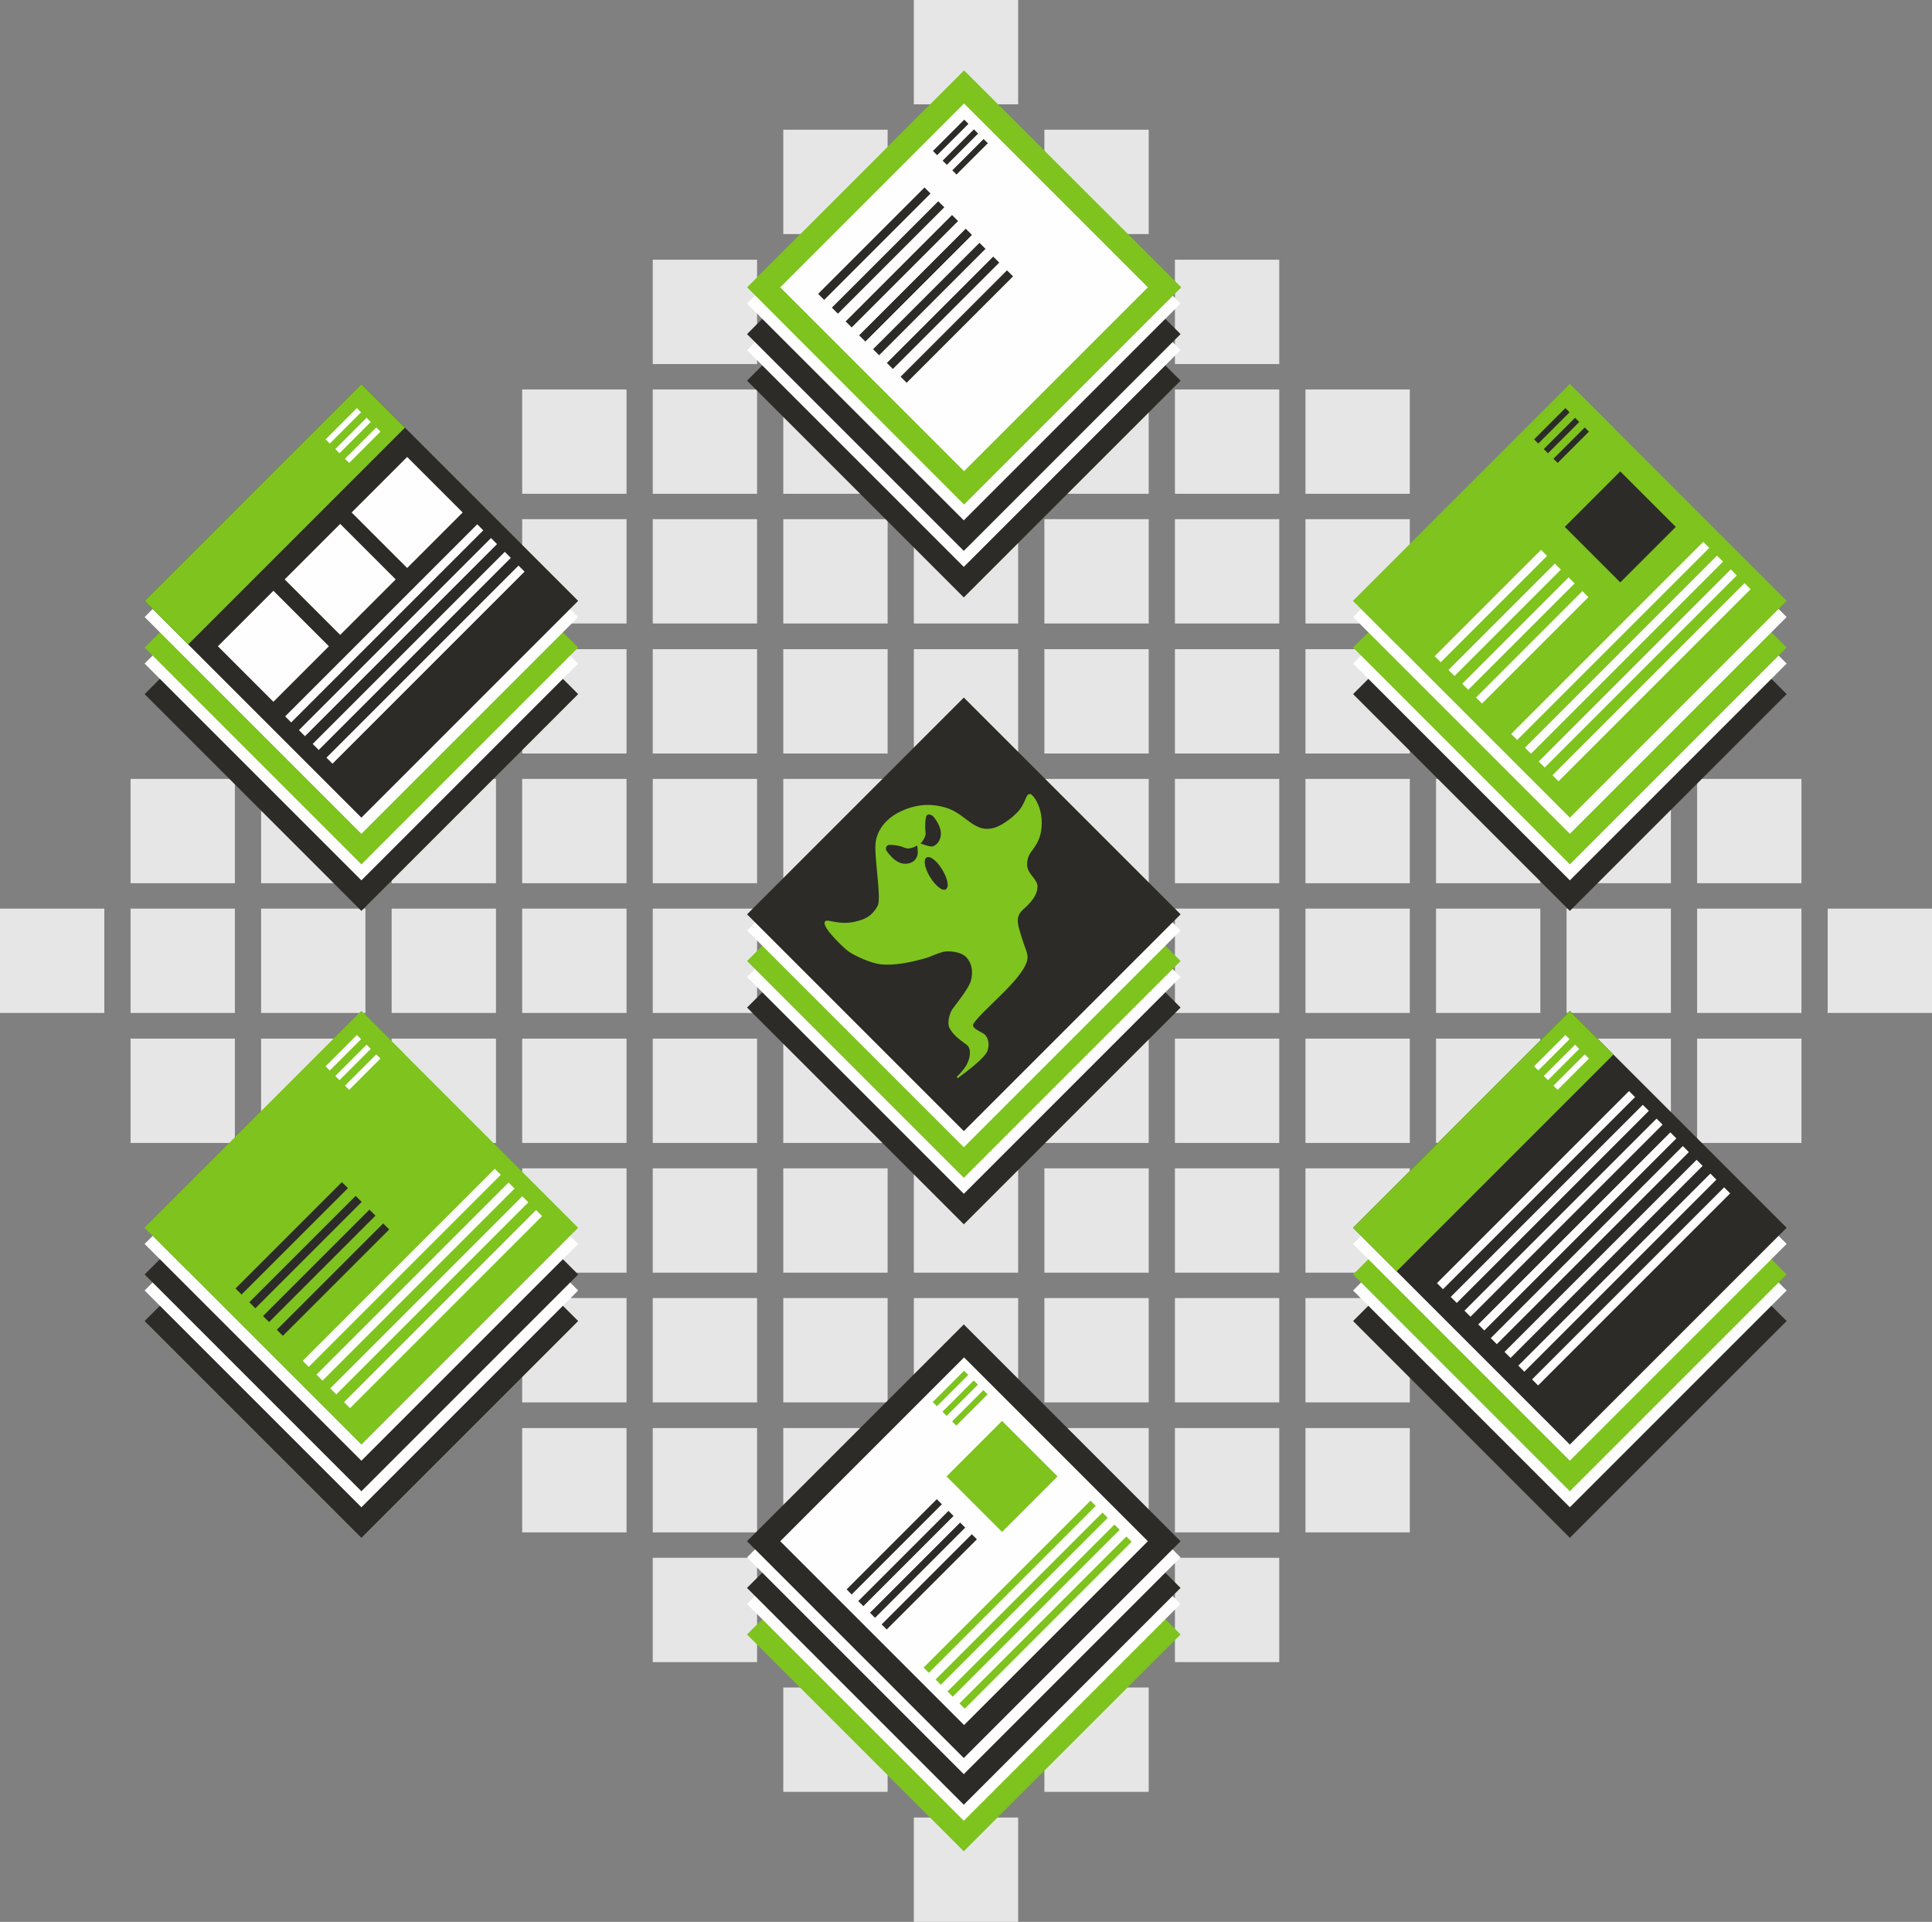 <?xml version="1.0" encoding="UTF-8"?>
<!DOCTYPE svg PUBLIC "-//W3C//DTD SVG 1.1//EN" "http://www.w3.org/Graphics/SVG/1.1/DTD/svg11.dtd">
<!-- Creator: CorelDRAW X8 -->
<svg xmlns="http://www.w3.org/2000/svg" xml:space="preserve" width="7in" height="6.963in" version="1.1" style="shape-rendering:geometricPrecision; text-rendering:geometricPrecision; image-rendering:optimizeQuality; fill-rule:evenodd; clip-rule:evenodd"
viewBox="0 0 7000 6963"
 xmlns:xlink="http://www.w3.org/1999/xlink">
 <rect x="0" y="0" width="7000" height="6963" fill="#808080" stroke="none"/>
 <defs>
  <style type="text/css">
   <![CDATA[
    .fil2 {fill:#FEFEFE}
    .fil1 {fill:#2C2B27}
    .fil4 {fill:#7EC31E}
    .fil3 {fill:#7EC31E}
    .fil0 {fill:#E6E6E6}
    .fil5 {fill:#FEFEFE}
   ]]>
  </style>
 </defs>
 <g id="Layer_x0020_1">
  <g id="_2032944766544">
   <g>
    <rect class="fil0" x="3311" width="378" height="378"/>
    <rect class="fil0" x="2838" y="470" width="378" height="378"/>
    <rect class="fil0" x="3311" y="470" width="378" height="378"/>
    <rect class="fil0" x="3784" y="470" width="378" height="378"/>
    <rect class="fil0" x="2365" y="941" width="378" height="378"/>
    <rect class="fil0" x="2838" y="941" width="378" height="378"/>
    <rect class="fil0" x="3311" y="941" width="378" height="378"/>
    <rect class="fil0" x="3784" y="941" width="378" height="378"/>
    <rect class="fil0" x="4257" y="941" width="378" height="378"/>
    <rect class="fil0" x="1892" y="1411" width="378" height="378"/>
    <rect class="fil0" x="2365" y="1411" width="378" height="378"/>
    <rect class="fil0" x="2838" y="1411" width="378" height="378"/>
    <rect class="fil0" x="3311" y="1411" width="378" height="378"/>
    <rect class="fil0" x="3784" y="1411" width="378" height="378"/>
    <rect class="fil0" x="4257" y="1411" width="378" height="378"/>
    <rect class="fil0" x="4730" y="1411" width="378" height="378"/>
    <rect class="fil0" x="1419" y="1881" width="378" height="378"/>
    <rect class="fil0" x="1892" y="1881" width="378" height="378"/>
    <rect class="fil0" x="2365" y="1881" width="378" height="378"/>
    <rect class="fil0" x="2838" y="1881" width="378" height="378"/>
    <rect class="fil0" x="3311" y="1881" width="378" height="378"/>
    <rect class="fil0" x="3784" y="1881" width="378" height="378"/>
    <rect class="fil0" x="4257" y="1881" width="378" height="378"/>
    <rect class="fil0" x="4730" y="1881" width="378" height="378"/>
    <rect class="fil0" x="5203" y="1881" width="378" height="378"/>
    <rect class="fil0" x="946" y="2352" width="378" height="378"/>
    <rect class="fil0" x="1419" y="2352" width="378" height="378"/>
    <rect class="fil0" x="1892" y="2352" width="378" height="378"/>
    <rect class="fil0" x="2365" y="2352" width="378" height="378"/>
    <rect class="fil0" x="2838" y="2352" width="378" height="378"/>
    <rect class="fil0" x="3311" y="2352" width="378" height="378"/>
    <rect class="fil0" x="3784" y="2352" width="378" height="378"/>
    <rect class="fil0" x="4257" y="2352" width="378" height="378"/>
    <rect class="fil0" x="4730" y="2352" width="378" height="378"/>
    <rect class="fil0" x="5203" y="2352" width="378" height="378"/>
    <rect class="fil0" x="5676" y="2352" width="378" height="378"/>
    <rect class="fil0" x="473" y="2822" width="378" height="378"/>
    <rect class="fil0" x="946" y="2822" width="378" height="378"/>
    <rect class="fil0" x="1419" y="2822" width="378" height="378"/>
    <rect class="fil0" x="1892" y="2822" width="378" height="378"/>
    <rect class="fil0" x="2365" y="2822" width="378" height="378"/>
    <rect class="fil0" x="2838" y="2822" width="378" height="378"/>
    <rect class="fil0" x="3311" y="2822" width="378" height="378"/>
    <rect class="fil0" x="3784" y="2822" width="378" height="378"/>
    <rect class="fil0" x="4257" y="2822" width="378" height="378"/>
    <rect class="fil0" x="4730" y="2822" width="378" height="378"/>
    <rect class="fil0" x="5203" y="2822" width="378" height="378"/>
    <rect class="fil0" x="5676" y="2822" width="378" height="378"/>
    <rect class="fil0" x="6149" y="2822" width="378" height="378"/>
    <rect class="fil0" y="3292" width="378" height="378"/>
    <rect class="fil0" x="473" y="3292" width="378" height="378"/>
    <rect class="fil0" x="946" y="3292" width="378" height="378"/>
    <rect class="fil0" x="1419" y="3292" width="378" height="378"/>
    <rect class="fil0" x="1892" y="3292" width="378" height="378"/>
    <rect class="fil0" x="2365" y="3292" width="378" height="378"/>
    <rect class="fil0" x="2838" y="3292" width="378" height="378"/>
    <rect class="fil0" x="3311" y="3292" width="378" height="378"/>
    <rect class="fil0" x="3784" y="3292" width="378" height="378"/>
    <rect class="fil0" x="4257" y="3292" width="378" height="378"/>
    <rect class="fil0" x="4730" y="3292" width="378" height="378"/>
    <rect class="fil0" x="5203" y="3292" width="378" height="378"/>
    <rect class="fil0" x="5676" y="3292" width="378" height="378"/>
    <rect class="fil0" x="6149" y="3292" width="378" height="378"/>
    <rect class="fil0" x="6622" y="3292" width="378" height="378"/>
    <rect class="fil0" x="473" y="3763" width="378" height="378"/>
    <rect class="fil0" x="946" y="3763" width="378" height="378"/>
    <rect class="fil0" x="1419" y="3763" width="378" height="378"/>
    <rect class="fil0" x="1892" y="3763" width="378" height="378"/>
    <rect class="fil0" x="2365" y="3763" width="378" height="378"/>
    <rect class="fil0" x="2838" y="3763" width="378" height="378"/>
    <rect class="fil0" x="3311" y="3763" width="378" height="378"/>
    <rect class="fil0" x="3784" y="3763" width="378" height="378"/>
    <rect class="fil0" x="4257" y="3763" width="378" height="378"/>
    <rect class="fil0" x="4730" y="3763" width="378" height="378"/>
    <rect class="fil0" x="5203" y="3763" width="378" height="378"/>
    <rect class="fil0" x="5676" y="3763" width="378" height="378"/>
    <rect class="fil0" x="6149" y="3763" width="378" height="378"/>
    <rect class="fil0" x="946" y="4233" width="378" height="378"/>
    <rect class="fil0" x="1419" y="4233" width="378" height="378"/>
    <rect class="fil0" x="1892" y="4233" width="378" height="378"/>
    <rect class="fil0" x="2365" y="4233" width="378" height="378"/>
    <rect class="fil0" x="2838" y="4233" width="378" height="378"/>
    <rect class="fil0" x="3311" y="4233" width="378" height="378"/>
    <rect class="fil0" x="3784" y="4233" width="378" height="378"/>
    <rect class="fil0" x="4257" y="4233" width="378" height="378"/>
    <rect class="fil0" x="4730" y="4233" width="378" height="378"/>
    <rect class="fil0" x="5203" y="4233" width="378" height="378"/>
    <rect class="fil0" x="5676" y="4233" width="378" height="378"/>
    <rect class="fil0" x="1419" y="4703" width="378" height="378"/>
    <rect class="fil0" x="1892" y="4703" width="378" height="378"/>
    <rect class="fil0" x="2365" y="4703" width="378" height="378"/>
    <rect class="fil0" x="2838" y="4703" width="378" height="378"/>
    <rect class="fil0" x="3311" y="4703" width="378" height="378"/>
    <rect class="fil0" x="3784" y="4703" width="378" height="378"/>
    <rect class="fil0" x="4257" y="4703" width="378" height="378"/>
    <rect class="fil0" x="4730" y="4703" width="378" height="378"/>
    <rect class="fil0" x="5203" y="4703" width="378" height="378"/>
    <rect class="fil0" x="1892" y="5174" width="378" height="378"/>
    <rect class="fil0" x="2365" y="5174" width="378" height="378"/>
    <rect class="fil0" x="2838" y="5174" width="378" height="378"/>
    <rect class="fil0" x="3311" y="5174" width="378" height="378"/>
    <rect class="fil0" x="3784" y="5174" width="378" height="378"/>
    <rect class="fil0" x="4257" y="5174" width="378" height="378"/>
    <rect class="fil0" x="4730" y="5174" width="378" height="378"/>
    <rect class="fil0" x="2365" y="5644" width="378" height="378"/>
    <rect class="fil0" x="2838" y="5644" width="378" height="378"/>
    <rect class="fil0" x="3311" y="5644" width="378" height="378"/>
    <rect class="fil0" x="3784" y="5644" width="378" height="378"/>
    <rect class="fil0" x="4257" y="5644" width="378" height="378"/>
    <rect class="fil0" x="2838" y="6114" width="378" height="378"/>
    <rect class="fil0" x="3311" y="6114" width="378" height="378"/>
    <rect class="fil0" x="3784" y="6114" width="378" height="378"/>
    <rect class="fil0" x="3311" y="6585" width="378" height="378"/>
   </g>
   <g>
    <g>
     <g>
      <rect class="fil1" transform="matrix(0.209 -0.209 0.209 0.209 523.98 2514.85)" width="3758" height="3758"/>
      <rect class="fil2" transform="matrix(0.209 -0.209 0.209 0.209 523.98 2404.21)" width="3758" height="3758"/>
     </g>
     <g>
      <rect class="fil3" transform="matrix(0.209 -0.209 0.209 0.209 523.98 2346.17)" width="3758" height="3758"/>
      <rect class="fil2" transform="matrix(0.209 -0.209 0.209 0.209 523.98 2235.54)" width="3758" height="3758"/>
     </g>
     <g>
      <rect class="fil1" transform="matrix(0.209 -0.209 0.209 0.209 523.98 2177.01)" width="3758" height="3758"/>
      <rect class="fil3" transform="matrix(0.209 -0.209 0.042 0.042 523.98 2177.01)" width="3758" height="3758"/>
      <g>
       <rect class="fil2" transform="matrix(1.031 -1.031 0.069 0.069 1033.2 2595.53)" width="675" height="317"/>
       <rect class="fil2" transform="matrix(1.031 -1.031 0.069 0.069 1083.07 2645.4)" width="675" height="317"/>
       <rect class="fil2" transform="matrix(1.031 -1.031 0.069 0.069 1132.94 2695.27)" width="675" height="317"/>
       <rect class="fil2" transform="matrix(1.031 -1.031 0.069 0.069 1182.81 2745.14)" width="675" height="317"/>
      </g>
      <g>
       <rect class="fil2" transform="matrix(0.168 -0.168 0.048 0.048 1179.72 1591.9)" width="675" height="317"/>
       <rect class="fil2" transform="matrix(0.168 -0.168 0.048 0.048 1214.81 1626.99)" width="675" height="317"/>
       <rect class="fil2" transform="matrix(0.168 -0.168 0.048 0.048 1249.9 1662.08)" width="675" height="317"/>
      </g>
     </g>
    </g>
    <g>
     <rect class="fil2" transform="matrix(0.91 -0.91 0.91 0.91 1274.1 1856.77)" width="221" height="221"/>
     <rect class="fil2" transform="matrix(0.91 -0.91 0.91 0.91 1031.51 2099.24)" width="221" height="221"/>
     <rect class="fil2" transform="matrix(0.91 -0.91 0.91 0.91 789.489 2341.5)" width="221" height="221"/>
    </g>
   </g>
   <g>
    <g>
     <rect class="fil1" transform="matrix(0.209 -0.209 0.209 0.209 523.98 4786.21)" width="3758" height="3758"/>
     <rect class="fil2" transform="matrix(0.209 -0.209 0.209 0.209 523.98 4675.58)" width="3758" height="3758"/>
    </g>
    <g>
     <rect class="fil1" transform="matrix(0.209 -0.209 0.209 0.209 523.98 4617.54)" width="3758" height="3758"/>
     <rect class="fil2" transform="matrix(0.209 -0.209 0.209 0.209 523.98 4506.9)" width="3758" height="3758"/>
    </g>
    <g>
     <rect class="fil3" transform="matrix(0.209 -0.209 0.209 0.209 523.98 4448.38)" width="3758" height="3758"/>
     <rect class="fil3" transform="matrix(0.209 -0.209 0.042 0.042 523.98 4448.38)" width="3758" height="3758"/>
     <g>
      <g>
       <rect class="fil1" transform="matrix(0.571 -0.571 0.069 0.069 853.38 4668.29)" width="675" height="317"/>
       <rect class="fil1" transform="matrix(0.571 -0.571 0.069 0.069 903.252 4718.16)" width="675" height="317"/>
       <rect class="fil1" transform="matrix(0.571 -0.571 0.069 0.069 953.124 4768.04)" width="675" height="317"/>
      </g>
      <rect class="fil1" transform="matrix(0.571 -0.571 0.069 0.069 1003 4817.91)" width="675" height="317"/>
     </g>
     <g>
      <rect class="fil2" transform="matrix(1.031 -1.031 0.069 0.069 1096.75 4930.45)" width="675" height="317"/>
      <rect class="fil2" transform="matrix(1.031 -1.031 0.069 0.069 1146.62 4980.32)" width="675" height="317"/>
      <rect class="fil2" transform="matrix(1.031 -1.031 0.069 0.069 1196.49 5030.19)" width="675" height="317"/>
      <rect class="fil2" transform="matrix(1.031 -1.031 0.069 0.069 1246.37 5080.06)" width="675" height="317"/>
     </g>
     <g>
      <rect class="fil2" transform="matrix(0.168 -0.168 0.048 0.048 1179.72 3863.27)" width="675" height="317"/>
      <rect class="fil2" transform="matrix(0.168 -0.168 0.048 0.048 1214.81 3898.36)" width="675" height="317"/>
      <rect class="fil2" transform="matrix(0.168 -0.168 0.048 0.048 1249.9 3933.45)" width="675" height="317"/>
     </g>
    </g>
   </g>
   <g>
    <g>
     <rect class="fil1" transform="matrix(0.209 -0.209 0.209 0.209 2706.72 3650.49)" width="3758" height="3758"/>
     <rect class="fil2" transform="matrix(0.209 -0.209 0.209 0.209 2706.72 3539.88)" width="3758" height="3758"/>
    </g>
    <g>
     <rect class="fil3" transform="matrix(0.209 -0.209 0.209 0.209 2706.72 3481.86)" width="3758" height="3758"/>
     <rect class="fil2" transform="matrix(0.209 -0.209 0.209 0.209 2706.72 3371.24)" width="3758" height="3758"/>
    </g>
    <rect class="fil1" transform="matrix(0.209 -0.209 0.209 0.209 2706.72 3312.73)" width="3758" height="3758"/>
    <path class="fil4" d="M3772 3012c13,-81 -29,-134 -39,-135 -19,-3 -14,37 -54,73 -19,18 -49,40 -73,48 -73,24 -102,-44 -171,-69 -52,-18 -111,-19 -174,12 -45,22 -80,59 -88,108 -8,49 22,204 7,233 -17,30 -36,45 -69,54 -71,21 -113,-10 -122,3 -13,17 57,85 80,104 26,21 91,48 123,51 53,5 109,-8 160,-22 25,-7 50,-22 76,-25 25,-1 57,4 74,22 20,23 24,52 16,83 -6,25 -43,72 -68,105 -10,16 -19,50 -10,67 14,26 31,38 63,62 17,13 12,46 2,66 -9,19 -24,35 -38,49l2 6c44,-32 100,-76 109,-100 9,-27 1,-54 -16,-63 -18,-11 -46,-21 -33,-38 38,-54 194,-172 194,-238 0,-18 -13,-43 -22,-74 -11,-38 -25,-68 3,-96 13,-13 53,-43 55,-84 2,-19 -19,-37 -29,-54 -15,-22 -9,-55 7,-75 21,-28 30,-46 35,-73zm-452 96c-9,18 -32,25 -53,20 -19,-5 -35,-20 -47,-35 -4,-5 -8,-10 -10,-15 -1,-7 2,-13 7,-16 3,-1 5,-1 9,-1 12,0 24,2 36,5 10,2 19,9 30,8 19,-2 31,-11 31,-11 2,16 5,33 -3,45zm15 -52c0,0 11,-9 17,-27 4,-9 0,-21 0,-30 0,-12 0,-25 3,-36 0,-3 1,-7 2,-8 4,-5 12,-5 17,-2 5,2 9,7 13,12 12,17 22,35 22,56 0,20 -12,41 -31,46 -14,0 -28,-6 -43,-11zm92 166c-12,8 -37,-12 -57,-44 -19,-31 -26,-63 -13,-71 12,-8 38,12 57,44 19,31 26,63 13,71z"/>
   </g>
   <g>
    <g>
     <g>
      <rect class="fil1" transform="matrix(0.209 -0.209 0.209 0.209 4902.49 4786.21)" width="3758" height="3758"/>
      <rect class="fil2" transform="matrix(0.209 -0.209 0.209 0.209 4902.49 4675.58)" width="3758" height="3758"/>
     </g>
     <g>
      <rect class="fil3" transform="matrix(0.209 -0.209 0.209 0.209 4902.49 4617.54)" width="3758" height="3758"/>
      <rect class="fil2" transform="matrix(0.209 -0.209 0.209 0.209 4902.49 4506.9)" width="3758" height="3758"/>
     </g>
     <g>
      <rect class="fil1" transform="matrix(0.209 -0.209 0.209 0.209 4902.49 4448.38)" width="3758" height="3758"/>
      <rect class="fil3" transform="matrix(0.209 -0.209 0.042 0.042 4902.49 4448.38)" width="3758" height="3758"/>
      <g>
       <rect class="fil2" transform="matrix(1.031 -1.031 0.069 0.069 5206.35 4648.96)" width="675" height="317"/>
       <rect class="fil2" transform="matrix(1.031 -1.031 0.069 0.069 5256.22 4698.83)" width="675" height="317"/>
       <rect class="fil2" transform="matrix(1.031 -1.031 0.069 0.069 5306.09 4748.71)" width="675" height="317"/>
       <rect class="fil2" transform="matrix(1.031 -1.031 0.069 0.069 5355.96 4798.58)" width="675" height="317"/>
      </g>
      <g>
       <rect class="fil2" transform="matrix(0.168 -0.168 0.048 0.048 5558.23 3863.27)" width="675" height="317"/>
       <rect class="fil2" transform="matrix(0.168 -0.168 0.048 0.048 5593.32 3898.36)" width="675" height="317"/>
       <rect class="fil2" transform="matrix(0.168 -0.168 0.048 0.048 5628.41 3933.45)" width="675" height="317"/>
      </g>
     </g>
    </g>
    <g>
     <rect class="fil2" transform="matrix(1.031 -1.031 0.069 0.069 5401.32 4848.13)" width="675" height="317"/>
     <rect class="fil2" transform="matrix(1.031 -1.031 0.069 0.069 5451.19 4898)" width="675" height="317"/>
     <rect class="fil2" transform="matrix(1.031 -1.031 0.069 0.069 5501.07 4947.87)" width="675" height="317"/>
     <rect class="fil2" transform="matrix(1.031 -1.031 0.069 0.069 5550.94 4997.74)" width="675" height="317"/>
    </g>
   </g>
   <g>
    <g>
     <rect class="fil1" transform="matrix(0.209 -0.209 0.209 0.209 2706.55 1379.16)" width="3758" height="3758"/>
     <rect class="fil2" transform="matrix(0.209 -0.209 0.209 0.209 2706.55 1268.52)" width="3758" height="3758"/>
    </g>
    <g>
     <rect class="fil1" transform="matrix(0.209 -0.209 0.209 0.209 2706.55 1210.48)" width="3758" height="3758"/>
     <rect class="fil2" transform="matrix(0.209 -0.209 0.209 0.209 2706.55 1099.85)" width="3758" height="3758"/>
    </g>
    <polygon class="fil3" points="2707,1041 3493,255 4280,1041 3493,1828 "/>
    <g>
     <rect class="fil3" transform="matrix(1.031 -1.031 0.069 0.069 3279.32 1523.39)" width="675" height="317"/>
     <rect class="fil3" transform="matrix(1.031 -1.031 0.069 0.069 3329.2 1573.27)" width="675" height="317"/>
     <rect class="fil3" transform="matrix(1.031 -1.031 0.069 0.069 3379.07 1623.14)" width="675" height="317"/>
     <rect class="fil3" transform="matrix(1.031 -1.031 0.069 0.069 3428.94 1673.01)" width="675" height="317"/>
    </g>
    <g>
     <polygon class="fil5" points="2827,1041 3493,1707 4159,1041 3493,375 "/>
    </g>
    <g>
     <rect class="fil1" transform="matrix(0.168 -0.168 0.048 0.048 3380.19 546.944)" width="675" height="317"/>
     <rect class="fil1" transform="matrix(0.168 -0.168 0.048 0.048 3415.29 582.035)" width="675" height="317"/>
     <rect class="fil1" transform="matrix(0.168 -0.168 0.048 0.048 3450.38 617.126)" width="675" height="317"/>
    </g>
    <g>
     <g>
      <g>
       <rect class="fil1" transform="matrix(0.571 -0.571 0.069 0.069 3113.49 1215.3)" width="675" height="317"/>
       <rect class="fil1" transform="matrix(0.571 -0.571 0.069 0.069 3163.36 1265.17)" width="675" height="317"/>
       <rect class="fil1" transform="matrix(0.571 -0.571 0.069 0.069 3213.23 1315.05)" width="675" height="317"/>
      </g>
      <rect class="fil1" transform="matrix(0.571 -0.571 0.069 0.069 3263.11 1364.92)" width="675" height="317"/>
     </g>
     <g>
      <g>
       <rect class="fil1" transform="matrix(0.571 -0.571 0.069 0.069 2964.2 1064.71)" width="675" height="317"/>
       <rect class="fil1" transform="matrix(0.571 -0.571 0.069 0.069 3014.07 1114.58)" width="675" height="317"/>
       <rect class="fil1" transform="matrix(0.571 -0.571 0.069 0.069 3063.94 1164.45)" width="675" height="317"/>
      </g>
      <rect class="fil1" transform="matrix(0.571 -0.571 0.069 0.069 3113.82 1214.32)" width="675" height="317"/>
     </g>
    </g>
   </g>
   <g>
    <g>
     <g>
      <rect class="fil1" transform="matrix(0.209 -0.209 0.209 0.209 4902.49 2514.85)" width="3758" height="3758"/>
      <rect class="fil2" transform="matrix(0.209 -0.209 0.209 0.209 4902.49 2404.21)" width="3758" height="3758"/>
     </g>
     <g>
      <rect class="fil3" transform="matrix(0.209 -0.209 0.209 0.209 4902.49 2346.17)" width="3758" height="3758"/>
      <rect class="fil2" transform="matrix(0.209 -0.209 0.209 0.209 4902.49 2235.54)" width="3758" height="3758"/>
     </g>
     <g>
      <rect class="fil3" transform="matrix(0.209 -0.209 0.209 0.209 4902.49 2177.01)" width="3758" height="3758"/>
      <rect class="fil3" transform="matrix(0.209 -0.209 0.042 0.042 4902.49 2177.01)" width="3758" height="3758"/>
      <g>
       <g>
        <rect class="fil2" transform="matrix(0.571 -0.571 0.069 0.069 5198.18 2377.5)" width="675" height="317"/>
        <rect class="fil2" transform="matrix(0.571 -0.571 0.069 0.069 5248.05 2427.37)" width="675" height="317"/>
        <rect class="fil2" transform="matrix(0.571 -0.571 0.069 0.069 5297.92 2477.24)" width="675" height="317"/>
       </g>
       <rect class="fil2" transform="matrix(0.571 -0.571 0.069 0.069 5347.8 2527.12)" width="675" height="317"/>
      </g>
      <g>
       <rect class="fil2" transform="matrix(1.031 -1.031 0.069 0.069 5475.26 2659.08)" width="675" height="317"/>
       <rect class="fil2" transform="matrix(1.031 -1.031 0.069 0.069 5525.13 2708.95)" width="675" height="317"/>
       <rect class="fil2" transform="matrix(1.031 -1.031 0.069 0.069 5575.01 2758.83)" width="675" height="317"/>
       <rect class="fil2" transform="matrix(1.031 -1.031 0.069 0.069 5624.88 2808.7)" width="675" height="317"/>
      </g>
      <g>
       <rect class="fil1" transform="matrix(0.168 -0.168 0.048 0.048 5558.23 1591.9)" width="675" height="317"/>
       <rect class="fil1" transform="matrix(0.168 -0.168 0.048 0.048 5593.32 1626.99)" width="675" height="317"/>
       <rect class="fil1" transform="matrix(0.168 -0.168 0.048 0.048 5628.41 1662.08)" width="675" height="317"/>
      </g>
     </g>
    </g>
    <rect class="fil1" transform="matrix(0.91 -0.91 0.91 0.91 5669.4 1908.95)" width="221" height="221"/>
   </g>
   <g>
    <g>
     <g>
      <rect class="fil3" transform="matrix(0.209 -0.209 0.209 0.209 2706.55 5921.9)" width="3758" height="3758"/>
      <rect class="fil2" transform="matrix(0.209 -0.209 0.209 0.209 2706.55 5811.26)" width="3758" height="3758"/>
     </g>
     <g>
      <rect class="fil1" transform="matrix(0.209 -0.209 0.209 0.209 2706.55 5753.23)" width="3758" height="3758"/>
      <rect class="fil2" transform="matrix(0.209 -0.209 0.209 0.209 2706.55 5642.59)" width="3758" height="3758"/>
     </g>
     <g>
      <rect class="fil1" transform="matrix(0.209 -0.209 0.209 0.209 2706.55 5584.06)" width="3758" height="3758"/>
      <g>
       <polygon class="fil5" points="2827,5584 3493,6250 4159,5584 3493,4918 "/>
      </g>
      <g>
       <g>
        <rect class="fil1" transform="matrix(0.484 -0.484 0.058 0.058 3067.47 5758.49)" width="675" height="317"/>
        <rect class="fil1" transform="matrix(0.484 -0.484 0.058 0.058 3109.76 5800.78)" width="675" height="317"/>
        <rect class="fil1" transform="matrix(0.484 -0.484 0.058 0.058 3152.06 5843.07)" width="675" height="317"/>
       </g>
       <rect class="fil1" transform="matrix(0.484 -0.484 0.058 0.058 3194.35 5885.37)" width="675" height="317"/>
      </g>
      <g>
       <rect class="fil3" transform="matrix(0.896 -0.896 0.06 0.06 3346.38 6041.72)" width="675" height="317"/>
       <rect class="fil3" transform="matrix(0.896 -0.896 0.06 0.06 3389.7 6085.04)" width="675" height="317"/>
       <rect class="fil3" transform="matrix(0.896 -0.896 0.06 0.06 3433.01 6128.36)" width="675" height="317"/>
       <rect class="fil3" transform="matrix(0.896 -0.896 0.06 0.06 3476.33 6171.67)" width="675" height="317"/>
      </g>
      <g>
       <rect class="fil3" transform="matrix(0.168 -0.168 0.048 0.048 3379.55 5079.75)" width="675" height="317"/>
       <rect class="fil3" transform="matrix(0.168 -0.168 0.048 0.048 3414.64 5114.85)" width="675" height="317"/>
       <rect class="fil3" transform="matrix(0.168 -0.168 0.048 0.048 3449.73 5149.94)" width="675" height="317"/>
      </g>
     </g>
    </g>
    <rect class="fil3" transform="matrix(0.91 -0.91 0.91 0.91 3429.52 5349.23)" width="221" height="221"/>
   </g>
  </g>
 </g>
</svg>
